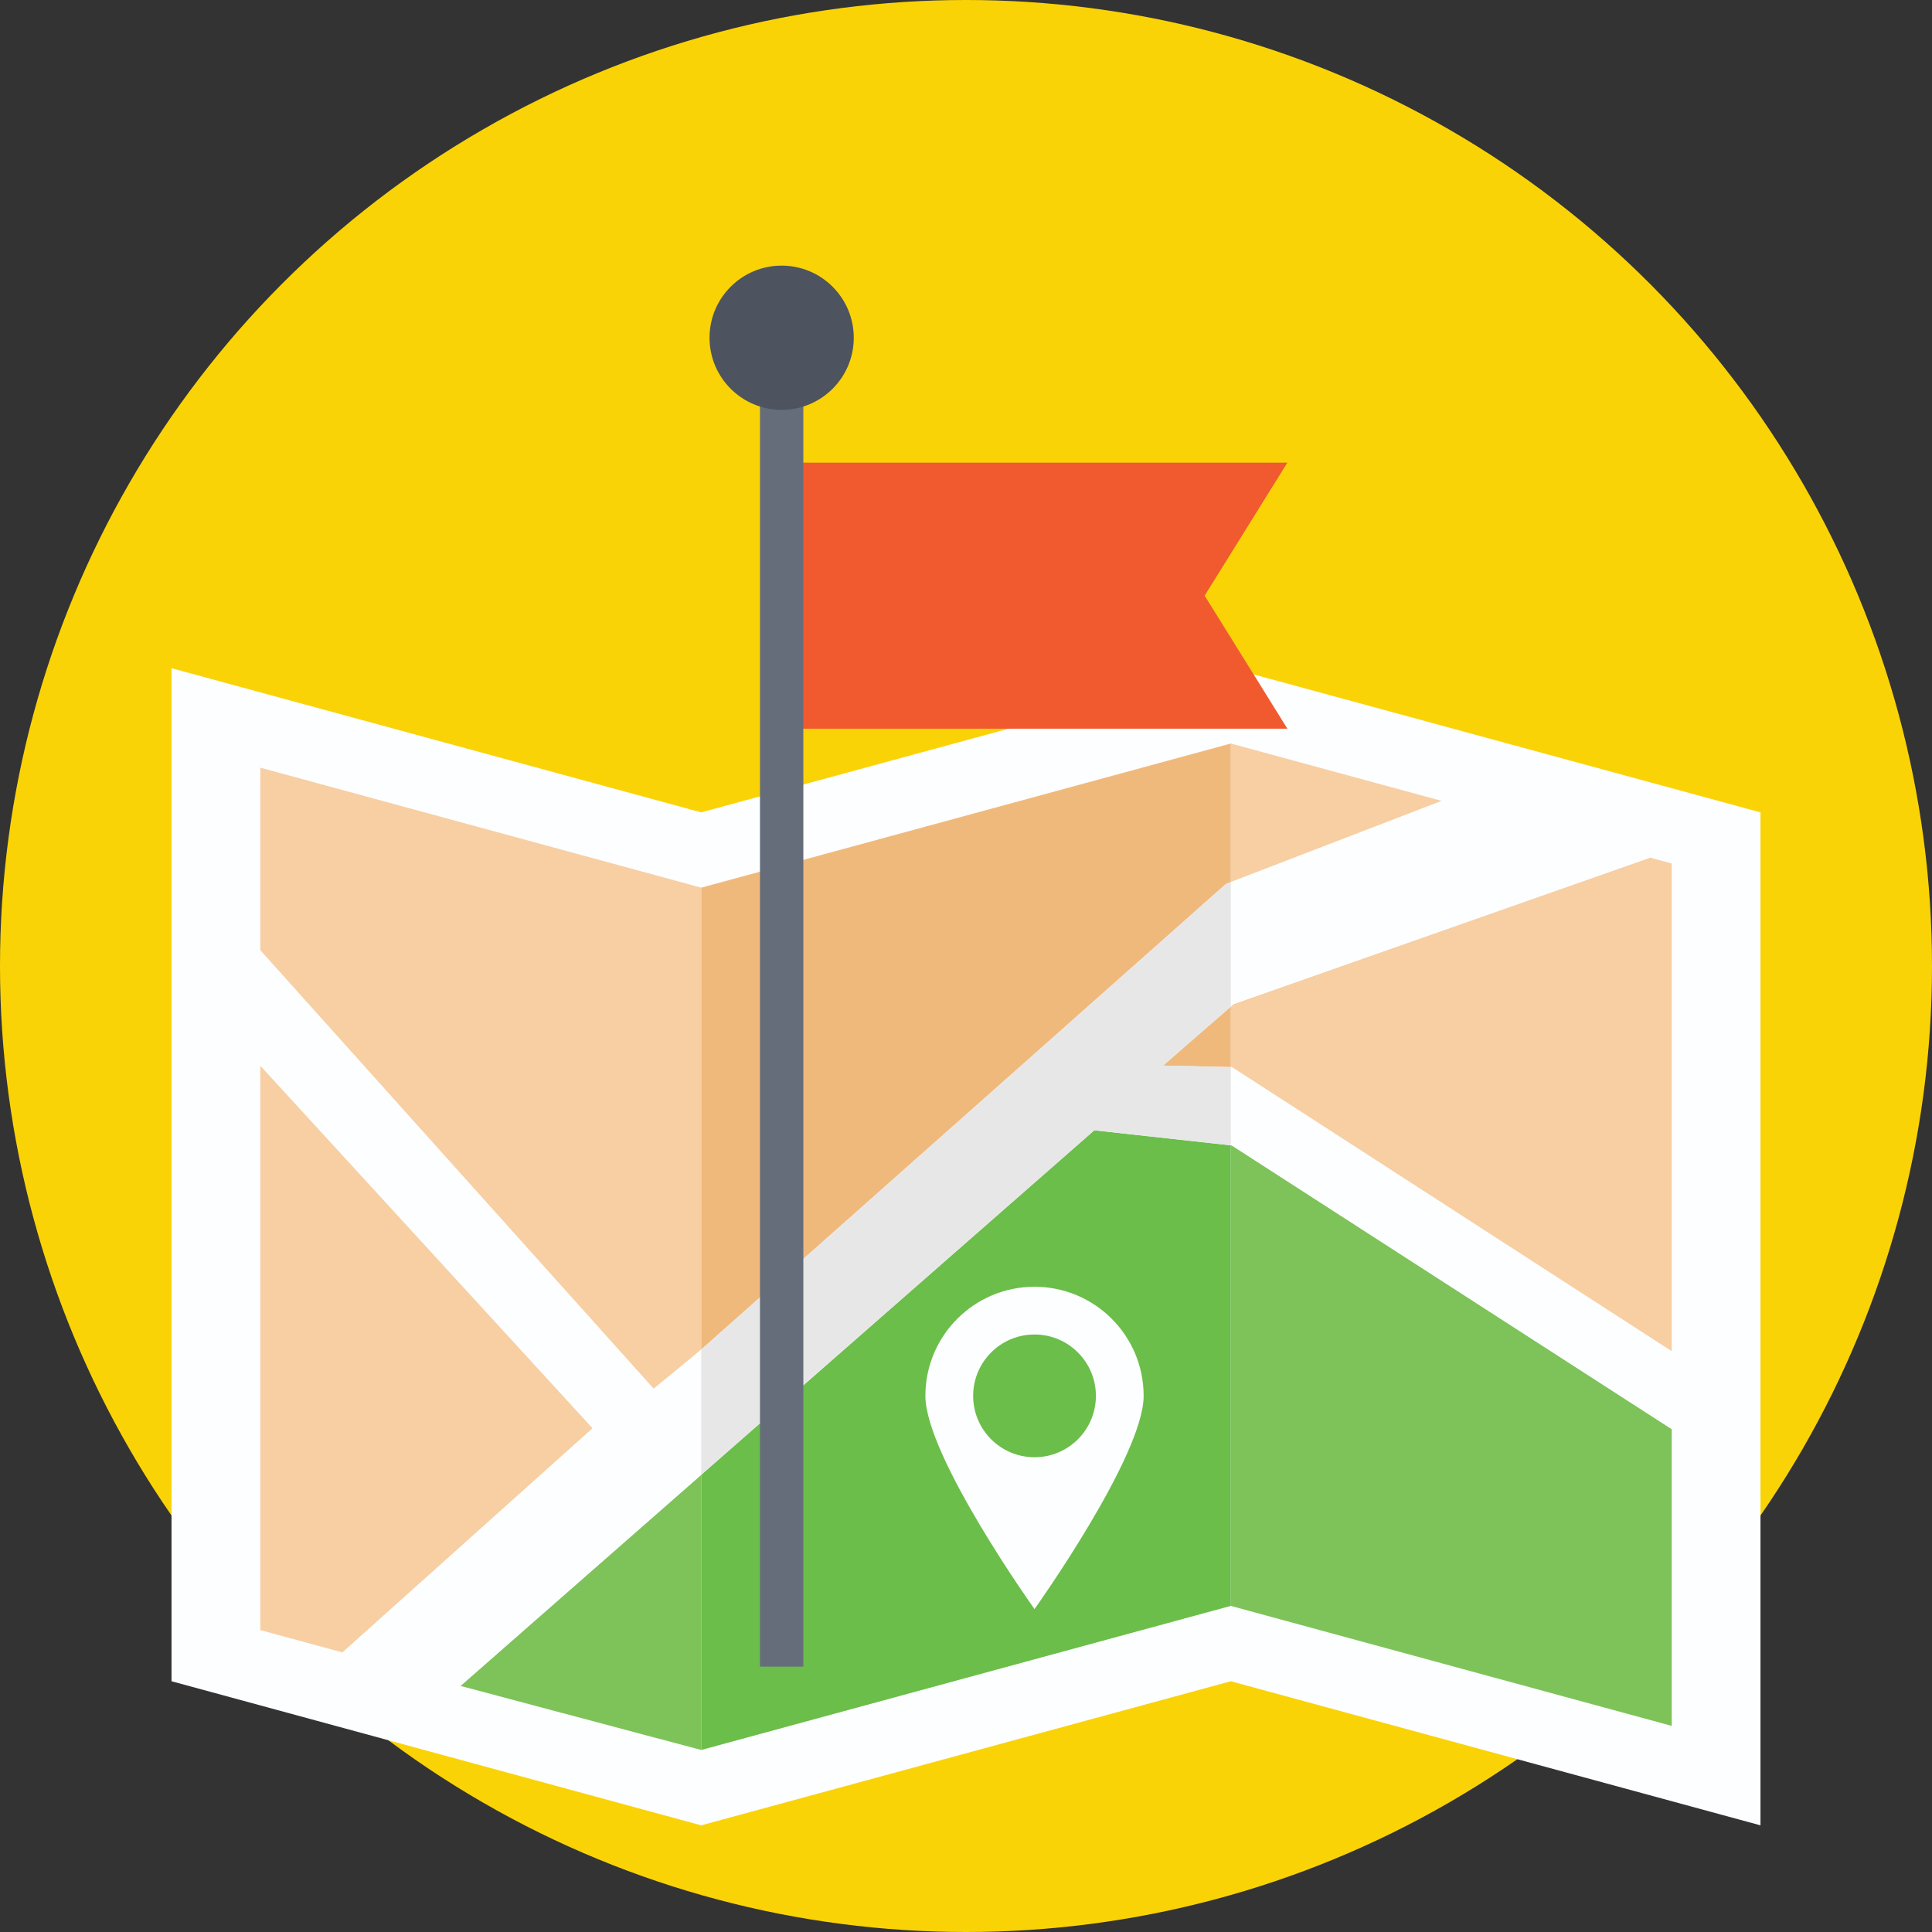 <?xml version="1.0" encoding="iso-8859-1"?>
<!-- Generator: Adobe Illustrator 19.0.0, SVG Export Plug-In . SVG Version: 6.00 Build 0)  -->
<svg version="1.1" id="Capa_1" xmlns="http://www.w3.org/2000/svg" xmlns:xlink="http://www.w3.org/1999/xlink" x="0px" y="0px"
	 viewBox="0 0 512 512" style="enable-background:new 0 0 512 512;" xml:space="preserve">
<rect x="0" y="0" width="512" height="512" fill="#333333" stroke="none"/>
<circle style="fill:#FAD307;" cx="256" cy="256" r="256"/>
<g>
	<polygon style="fill:#FDFEFF;" points="466.544,215.284 466.544,483.732 326.172,445.548 185.828,483.732 45.456,445.548 
		45.456,177.08 185.828,215.284 326.172,177.08 	"/>
	<polygon style="fill:#FDFEFF;" points="443.028,228.836 326.176,197.036 326.176,197.04 382.08,212.252 437.288,227.28 
		443.02,228.84 443.02,358.116 443.02,378.724 443.02,457.376 443.028,457.38 	"/>
	<rect x="256" y="143.416" style="fill:#FDFEFF;" width="0" height="145.44"/>
</g>
<g>
	<path style="fill:#F7CFA3;" d="M68.984,251.852L173.212,368.04c1.696-1.388,11.108-9.06,12.62-10.404v-122.4h-0.004h-0.004
		c-65.932-17.944-48.708-13.256-116.84-31.796C68.984,203.44,68.984,251.852,68.984,251.852z"/>
	<polygon style="fill:#F7CFA3;" points="382.08,212.252 326.176,197.04 326.176,233.768 	"/>
</g>
<polygon style="fill:#F0B97C;" points="185.832,357.64 324.888,234.26 326.176,233.768 326.176,197.04 326.172,197.04 
	185.832,235.24 "/>
<polygon style="fill:#FDFEFF;" points="68.984,431.988 68.984,282.38 68.972,282.372 68.972,431.992 90.764,437.92 90.772,437.912 
	"/>
<g>
	<polygon style="fill:#F7CFA3;" points="68.984,282.38 68.984,431.988 90.772,437.912 157.068,378.504 	"/>
	<polygon style="fill:#F7CFA3;" points="326.176,266.756 326.176,282.796 326.452,282.8 443.02,358.116 443.02,228.84 
		437.288,227.28 326.972,266.064 	"/>
</g>
<polygon style="fill:#F0B97C;" points="326.176,282.796 326.176,266.756 308.228,282.384 "/>
<polygon style="fill:#FDFEFF;" points="185.832,463.764 122.028,446.784 122.02,446.792 185.824,463.776 326.168,425.592 
	443.02,457.376 443.02,457.376 326.176,425.58 "/>
<g>
	<polygon style="fill:#7EC359;" points="122.028,446.784 185.832,463.764 185.832,390.832 	"/>
	<polygon style="fill:#7EC359;" points="326.452,303.556 326.176,303.528 326.176,425.58 443.02,457.376 443.02,378.724 	"/>
</g>
<polygon style="fill:#6BBE49;" points="185.832,390.832 185.832,463.764 326.176,425.58 326.176,303.528 290,299.54 "/>
<g>
	<rect x="106.392" y="426.12" style="fill:#FDFEFF;" width="0.008" height="32.492"/>
	<rect x="68.972" y="251.848" style="fill:#FDFEFF;" width="0.012" height="30.528"/>
	<path style="fill:#FDFEFF;" d="M185.832,357.64c-1.512,1.344-10.924,9.012-12.62,10.404L68.984,251.852v30.528l88.084,96.12
		l-66.296,59.412l31.26,8.872l63.804-55.956V357.64H185.832z"/>
	<polygon style="fill:#FDFEFF;" points="326.176,282.796 326.176,303.528 326.452,303.556 443.02,378.724 443.02,358.116 
		326.452,282.8 	"/>
	<polygon style="fill:#FDFEFF;" points="326.176,266.756 326.972,266.064 437.288,227.28 382.08,212.252 326.176,233.768 	"/>
</g>
<polygon style="fill:#E8E7E8;" points="308.228,282.384 326.176,266.756 326.176,233.768 324.888,234.26 185.832,357.64 
	185.832,390.832 290,299.54 326.176,303.528 326.176,282.796 "/>
<path style="fill:#FDFEFF;" d="M303.076,369.924c0,15.972-28.92,56.508-28.92,56.508s-28.92-40.536-28.92-56.508
	s12.948-28.92,28.92-28.92C290.128,341.004,303.076,353.952,303.076,369.924z"/>
<circle style="fill:#6BBE49;" cx="274.16" cy="369.92" r="16.264"/>
<polygon style="fill:#F1592F;" points="341.172,193.112 207.144,193.112 207.144,122.604 341.172,122.604 319.244,157.86 "/>
<rect x="201.4" y="92.64" style="fill:#656D7A;" width="11.496" height="349.04"/>
<circle style="fill:#4D535F;" cx="207.144" cy="89.504" r="19.112"/>
<g>
</g>
<g>
</g>
<g>
</g>
<g>
</g>
<g>
</g>
<g>
</g>
<g>
</g>
<g>
</g>
<g>
</g>
<g>
</g>
<g>
</g>
<g>
</g>
<g>
</g>
<g>
</g>
<g>
</g>
</svg>
